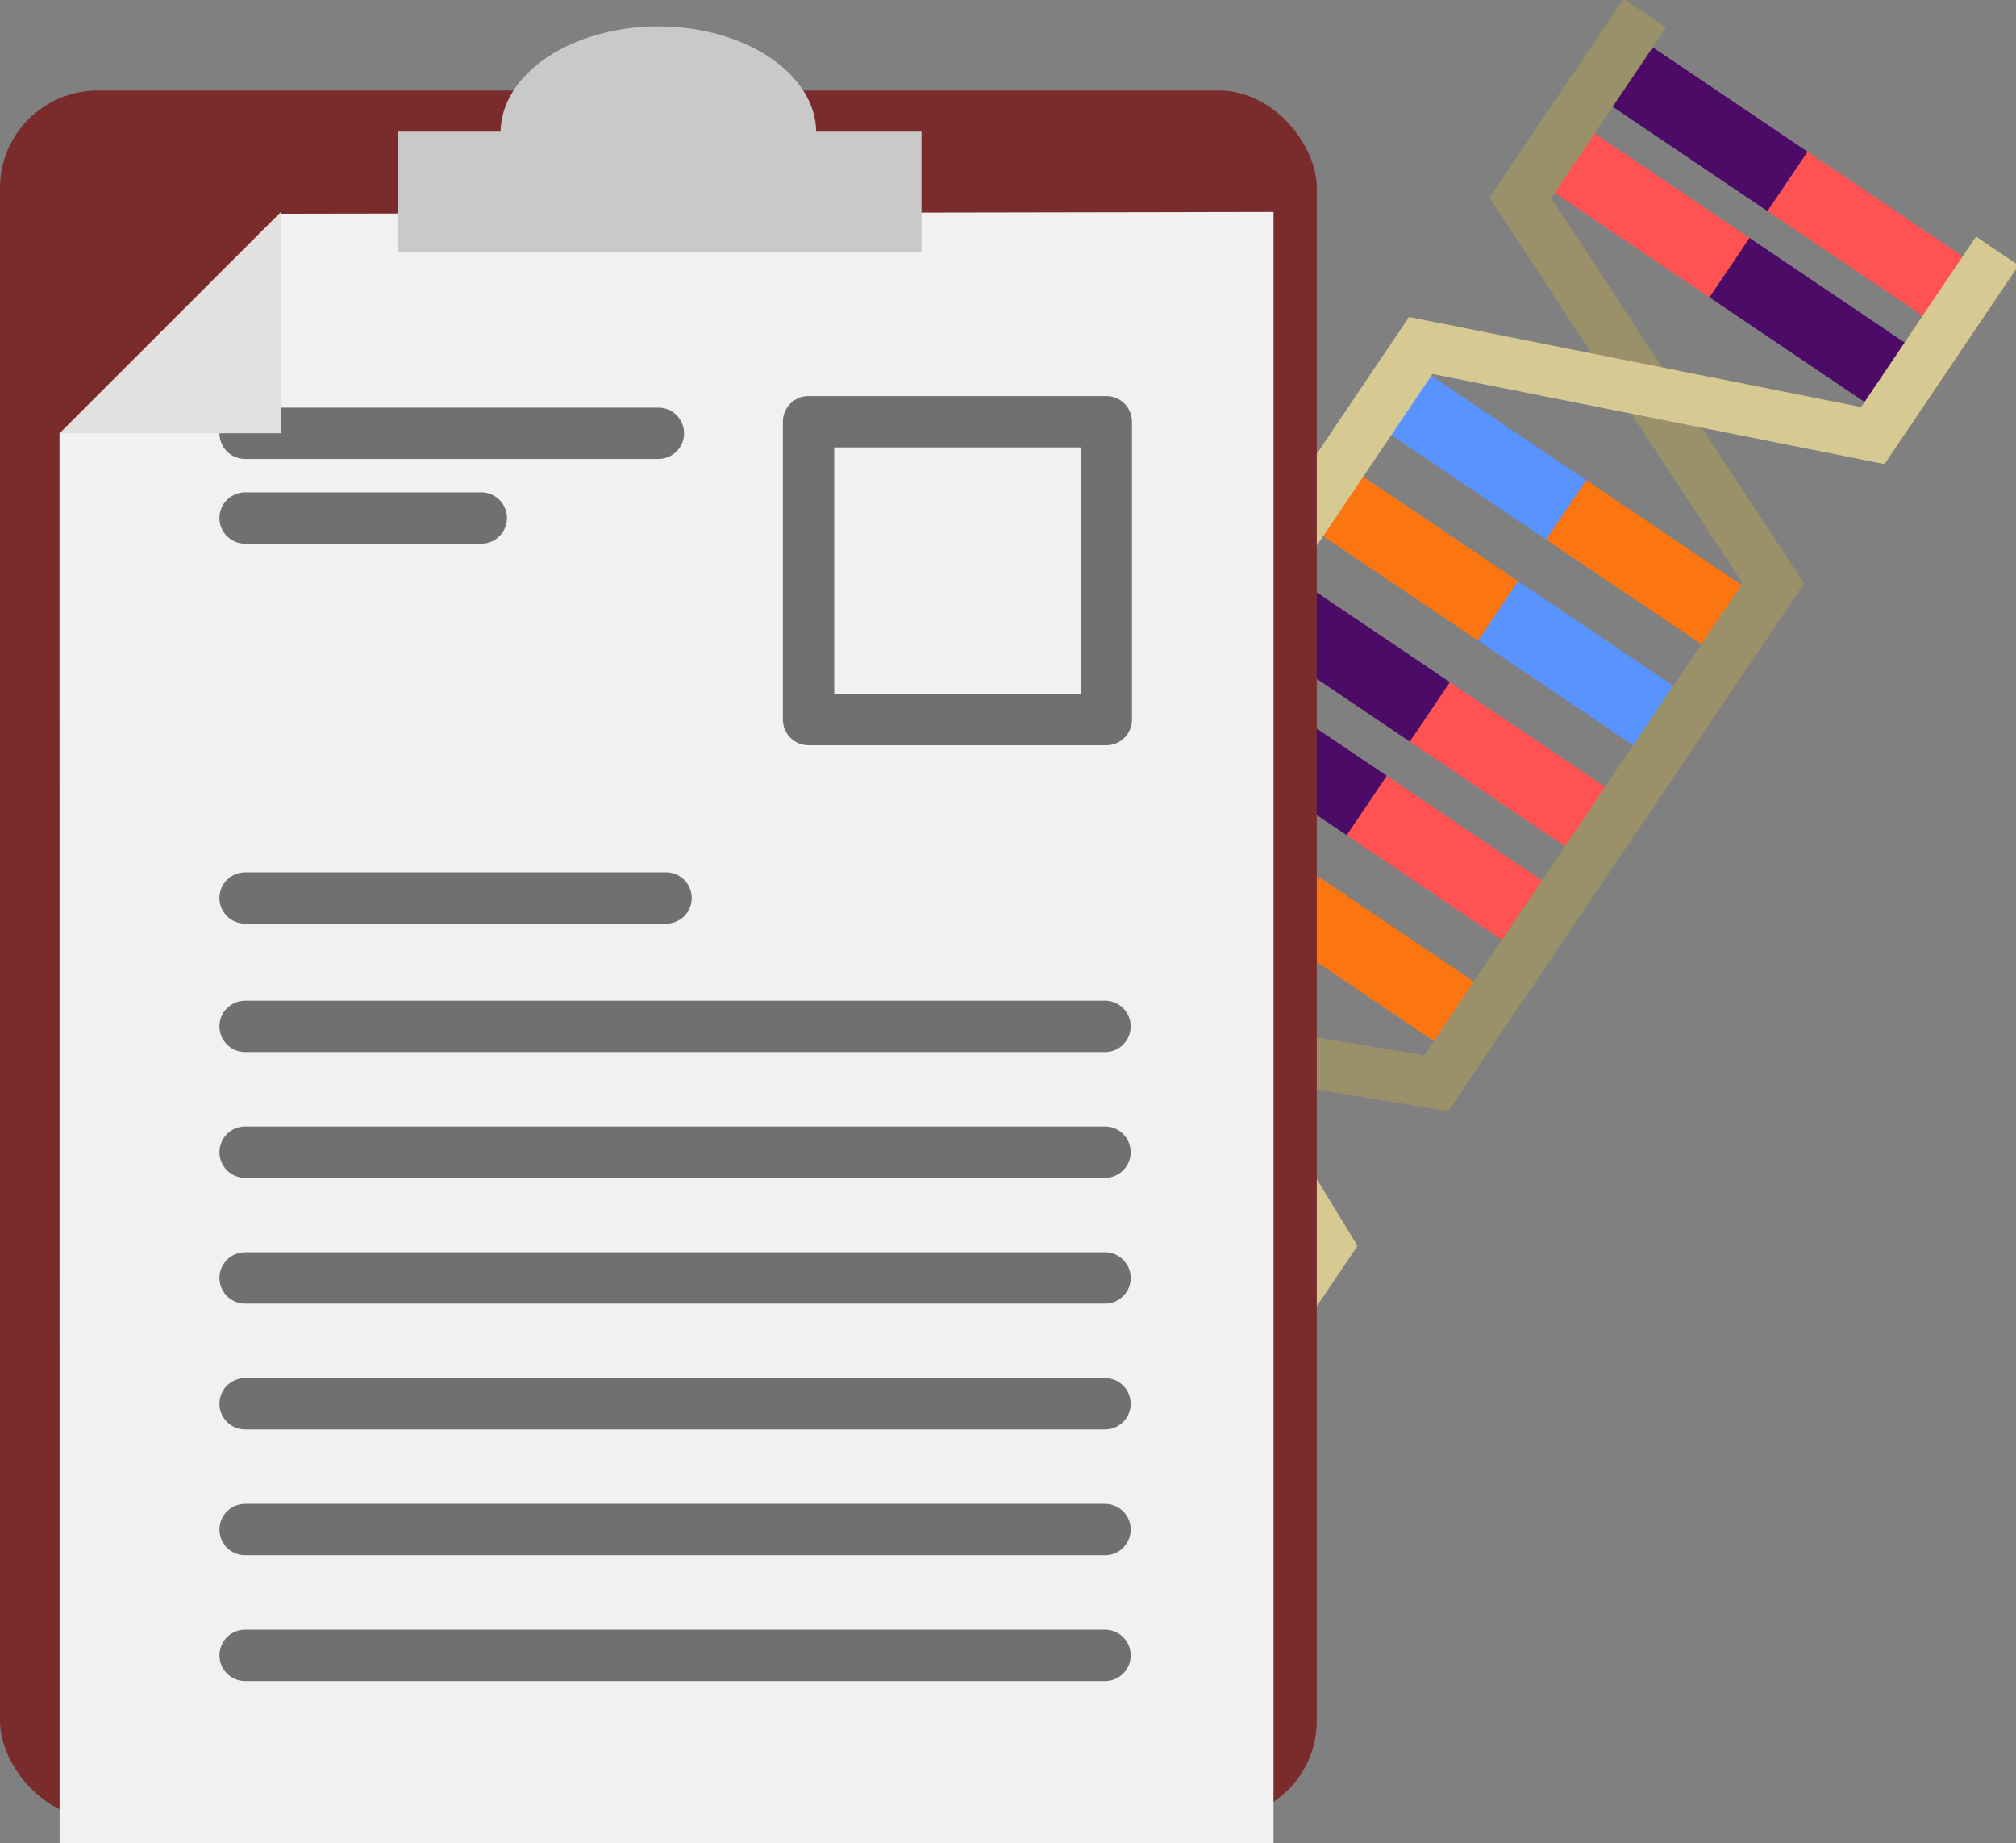 <svg xmlns="http://www.w3.org/2000/svg" xmlns:xlink="http://www.w3.org/1999/xlink" width="785.404" height="718.001" viewBox="0 0 785.404 718.001">
  <rect x="0" y="0" width="785.404" height="718.001" fill="#808080" stroke="none"/>
  <defs>
    <style>
      .cls-1, .cls-10, .cls-14, .cls-6, .cls-7 {
        fill: none;
      }

      .cls-2 {
        fill: #ff5252;
      }

      .cls-3 {
        fill: #5893ff;
      }

      .cls-4 {
        fill: #4b0b67;
      }

      .cls-5 {
        fill: #fb7611;
      }

      .cls-6 {
        stroke: #9a906a;
      }

      .cls-10, .cls-14, .cls-6, .cls-7 {
        stroke-width: 20px;
      }

      .cls-7 {
        stroke: #d6c992;
      }

      .cls-8 {
        fill: #7a2c2c;
      }

      .cls-9 {
        fill: #f1f1f1;
      }

      .cls-10, .cls-14 {
        stroke: #707070;
        stroke-linecap: round;
      }

      .cls-11 {
        clip-path: url(#clip-path);
      }

      .cls-12 {
        fill: #e1e1e1;
      }

      .cls-13 {
        fill: #c9c9c9;
      }

      .cls-14 {
        stroke-linejoin: round;
      }

      .cls-15 {
        stroke: none;
      }
    </style>
    <clipPath id="clip-path">
      <rect class="cls-1" width="355" height="278"/>
    </clipPath>
  </defs>
  <g id="h7-dnatest-svg" transform="translate(-943 -195.725)">
    <g id="dna" transform="matrix(0.829, 0.559, -0.559, 0.829, 3623.473, -5047.624)">
      <rect id="Rectangle_14" data-name="Rectangle 14" class="cls-2" width="83.084" height="27.927" transform="translate(1326.084 6024.233)"/>
      <path id="Path_16" data-name="Path 16" class="cls-3" d="M0,0H83.084V27.927H0Z" transform="translate(1326.084 5976.756)"/>
      <rect id="Rectangle_15" data-name="Rectangle 15" class="cls-4" width="83.084" height="27.927" transform="translate(1243 6024.233)"/>
      <rect id="Rectangle_17" data-name="Rectangle 17" class="cls-5" width="83.084" height="27.927" transform="translate(1243 5976.756)"/>
      <rect id="Rectangle_18" data-name="Rectangle 18" class="cls-5" width="83.084" height="27.927" transform="translate(1326.084 5842.705)"/>
      <rect id="Rectangle_21" data-name="Rectangle 21" class="cls-4" width="83.084" height="27.927" transform="translate(1326.084 5542.486)"/>
      <rect id="Rectangle_25" data-name="Rectangle 25" class="cls-2" width="83.084" height="27.927" transform="translate(1326.084 5501.991)"/>
      <path id="Path_17" data-name="Path 17" class="cls-2" d="M0,0H83.084V27.927H0Z" transform="translate(1326.084 5795.229)"/>
      <path id="Path_20" data-name="Path 20" class="cls-2" d="M0,0H83.084V27.927H0Z" transform="translate(1326.084 5751.243)"/>
      <path id="Path_18" data-name="Path 18" class="cls-3" d="M0,0H83.084V27.927H0Z" transform="translate(1326.084 5703.766)"/>
      <path id="Path_19" data-name="Path 19" class="cls-5" d="M0,0H83.084V27.927H0Z" transform="translate(1326.084 5656.29)"/>
      <rect id="Rectangle_19" data-name="Rectangle 19" class="cls-3" width="83.084" height="27.927" transform="translate(1243 5842.705)"/>
      <rect id="Rectangle_22" data-name="Rectangle 22" class="cls-2" width="83.084" height="27.927" transform="translate(1243 5542.486)"/>
      <rect id="Rectangle_26" data-name="Rectangle 26" class="cls-4" width="83.084" height="27.927" transform="translate(1243 5501.991)"/>
      <rect id="Rectangle_20" data-name="Rectangle 20" class="cls-4" width="83.084" height="27.927" transform="translate(1243 5795.229)"/>
      <rect id="Rectangle_27" data-name="Rectangle 27" class="cls-4" width="83.084" height="27.927" transform="translate(1243 5751.243)"/>
      <rect id="Rectangle_23" data-name="Rectangle 23" class="cls-5" width="83.084" height="27.927" transform="translate(1243 5703.766)"/>
      <rect id="Rectangle_24" data-name="Rectangle 24" class="cls-3" width="83.084" height="27.927" transform="translate(1243 5656.29)"/>
      <path id="Path_14" data-name="Path 14" class="cls-6" d="M0-122.783v86.742L165.668,33.352v234.87L0,344.351V452.37" transform="translate(1243.349 5615.5)"/>
      <path id="Path_15" data-name="Path 15" class="cls-7" d="M165.668-122.783v86.742L0,33.352v234.87l165.668,76.13V452.37" transform="translate(1243.349 5615.5)"/>
    </g>
    <rect id="Rectangle_115" data-name="Rectangle 115" class="cls-8" width="513" height="673" rx="38" transform="translate(943 231)"/>
    <path id="Path_184" data-name="Path 184" class="cls-9" d="M85.745.681,472.91,0V635.434H-.012L-.037,86.344Z" transform="translate(966.228 278.292)"/>
    <line id="Line_53" data-name="Line 53" class="cls-10" x2="161" transform="translate(1038.5 364.5)"/>
    <line id="Line_54" data-name="Line 54" class="cls-10" x2="92" transform="translate(1038.5 397.5)"/>
    <line id="Line_56" data-name="Line 56" class="cls-10" x2="164" transform="translate(1038.5 545.5)"/>
    <g id="Repeat_Grid_5" data-name="Repeat Grid 5" class="cls-11" transform="translate(1028.5 585.5)">
      <g transform="translate(-1045.5 -611.5)">
        <line id="Line_57" data-name="Line 57" class="cls-10" x2="335" transform="translate(1055.5 621.5)"/>
      </g>
      <g transform="translate(-1045.5 -562.5)">
        <line id="Line_57-2" data-name="Line 57" class="cls-10" x2="335" transform="translate(1055.5 621.5)"/>
      </g>
      <g transform="translate(-1045.5 -513.5)">
        <line id="Line_57-3" data-name="Line 57" class="cls-10" x2="335" transform="translate(1055.5 621.5)"/>
      </g>
      <g transform="translate(-1045.5 -464.5)">
        <line id="Line_57-4" data-name="Line 57" class="cls-10" x2="335" transform="translate(1055.5 621.5)"/>
      </g>
      <g transform="translate(-1045.5 -415.5)">
        <line id="Line_57-5" data-name="Line 57" class="cls-10" x2="335" transform="translate(1055.5 621.5)"/>
      </g>
      <g transform="translate(-1045.5 -366.5)">
        <line id="Line_57-6" data-name="Line 57" class="cls-10" x2="335" transform="translate(1055.5 621.5)"/>
      </g>
    </g>
    <path id="Path_183" data-name="Path 183" class="cls-12" d="M86.208,0V86.208H0Z" transform="translate(966.216 278.292)"/>
    <rect id="Rectangle_116" data-name="Rectangle 116" class="cls-13" width="204" height="47" transform="translate(1098 247)"/>
    <ellipse id="Ellipse_182" data-name="Ellipse 182" class="cls-13" cx="61.5" cy="41.5" rx="61.5" ry="41.5" transform="translate(1138 206)"/>
    <g id="Rectangle_117" data-name="Rectangle 117" class="cls-14" transform="translate(1248 350)">
      <rect class="cls-15" width="136" height="136"/>
      <rect class="cls-1" x="10" y="10" width="116" height="116"/>
    </g>
  </g>
</svg>
